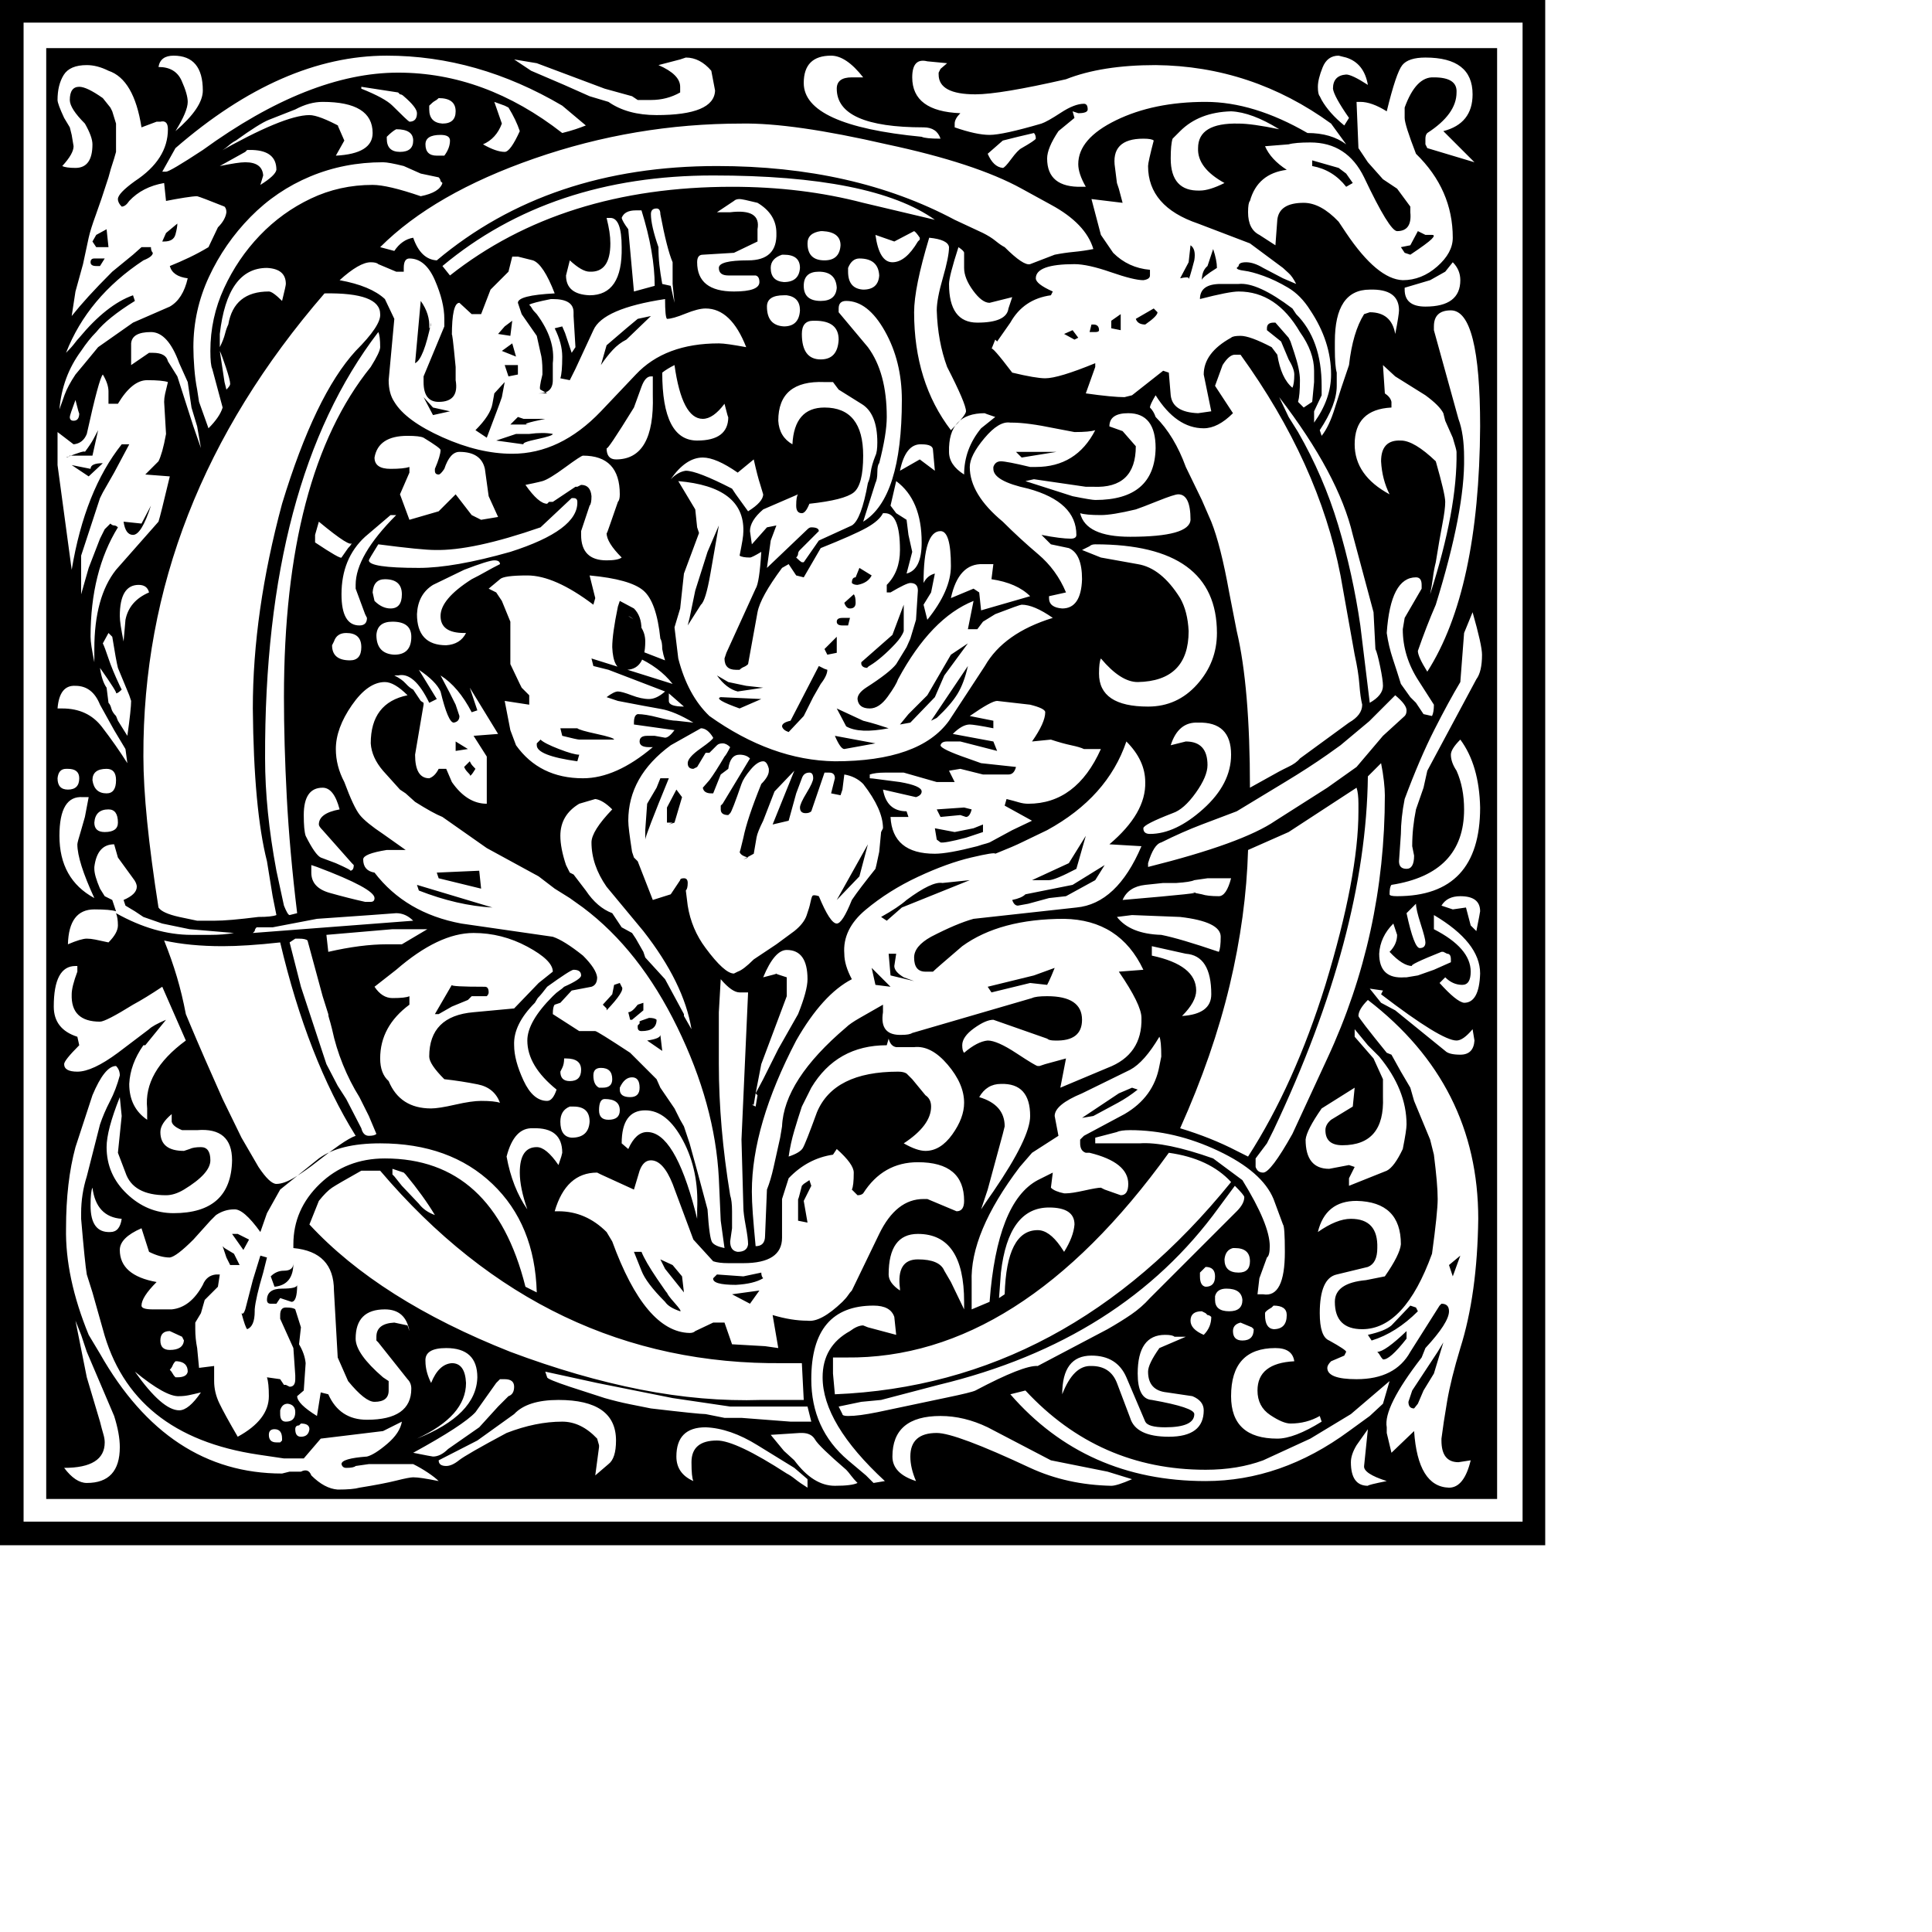 <!-- Generated by IcoMoon.io -->
<svg version="1.1" xmlns="http://www.w3.org/2000/svg" width="1024" height="1024" viewBox="0 0 1024 1024">
<title></title>
<g id="icomoon-ignore">
</g>
<path d="M0 819v-819h819v819h-819zM12.5 806.5h794.5v-794.5h-794.5v794.5zM24.5 794.5v-769h769v769h-769zM84 35.5q9 0 12.25 7.25t3.25 11.25q0 5-6.5 15.5 14.5-12.5 14.5-21.5 0-18.5-15.5-18.5-7 0-8 6zM93 78.5l-7 12.5h2q2 0 19.5-11.5 56.5-41 103.5-41 46 0 87 32 4-1 7-2t5.5-2l-12.5-10.5q-45-26.5-93-26.5-55.5 0-112 49zM698.5 46q0 4 1 5l1 2q4 7 12 13.5l2.5-4q-8-11.5-8.5-15.5 0-7 7-7.5 3 0 11.5 5.5-2-11.5-11.5-14.5l-4-1q-6 0-8.5 6.25t-2.5 10.25zM735 59q-8-5-14-5h-2l1 24.5 5 7.5 8 9 7.5 5 7 9.5v3q1 10-7 10-4 0-17.5-28.5-9-18.5-28.5-18.5-8 0-11.5 1l-12.5 1q3 7 11.5 12.5-15.5 2-19.5 16.5-1 1-1 6 0 9 6 12l8.5 5.5 1-13.5q1-9 14-9 9 0 18.5 10l4 6q16.5 24.5 30 25 10 0 18.25-7.25t8.25-15.25q0-25.5-19.5-44.5-6-15.5-6-19v-5.5q6-16.5 15.5-16 12.5 0 12 8 0 11.5-15.5 21.5-1 1-1 3v3l1 2 25 7.5-16.5-16.5q15.5-4 15.5-19.5 0-19.5-25-19.5-9 0-12.25 4t-8.25 24.5zM498.5 73.5q-2-6-9-6-46 0-46-20.5 0-6 8-6h6q-9-11.5-17-11.5-14.5 0-14.5 14.5 0 22.5 62.5 28.5 2 1 10 1zM349 34.5q11.5 5 11.5 11.5v3q-7 4-15.5 4h-7l-3-2-14.5-4-36-13.5-12-2 9 6 17.5 7.5 13.5 6 10 3q10 7 25.5 7 30.5 0 31-13l-2-10.5q-6-7-13.5-7l-3 1zM509 60q-3 3-3 5.5v2q11.5 4 18.5 4t27.5-6q3-1 10.25-5.75t12.25-4.75q2 0 2 3 0 2-5 2l-3-1 1 3.5-8.5 7q-6 9-6 14.5 0 15.5 18.5 15h2q-4-7-4-12 0-13.5 20-23.25t47.5-9.75q25.5 0 54 16.5 12.5 0 20.5 6l-8-11q-42-30.5-93-31-28.5 0-47.5 7.5-35 8-48 8-19.5 0-19.5-10.5v-1l1-2 3.5-3-10.5-1q-8-2-8 8.5 0 18 25.5 19zM30.5 53q0 2 3.5 9.5l3 5 1 4 1 6q0 4-6 10.5 2 1 7 1 9 0 9-12.5 0-4-4-11-8-8-8-12.5 0-7 5-7 4 0 12.5 6l4 5 1 2 2 6.5v15l-1 3.5q-2 6-3 10-4 12.5-6.75 20t-3.75 12l-3 14-4 14.5-2 13q4-5 9-10.5t12.5-13l11-9 4.5-4h5q0 2 1 3 0 2-5 4-29.5 19.5-41 49 3-3 4.5-5t2.5-3q14.5-17.5 28.5-22.5l1 3q-14.5 9-20.5 16.5-2 2-4 4.5t-4 5.5q-10 13.5-11.5 31 1-3 2.75-7.75t5.75-10.75l5-6 7-8.5 18.5-13 19.5-8.5q7-4 9.5-15-8-1-9.5-6.5 5-2 10.25-4.5t10.25-5.5l5-10.5q4-4 4.5-8 0-2-1-3-12.5-5-14.5-5.5-2 0-6.75 0.75t-9.75 1.75l-1-9.5q-11.5 2-18.5 9.5-2 3-4 3-2-2-2-4 0-3 9-9.5 17.5-11.5 17.5-27.5 0-5-4-4h-2l-8 3q-4-25.5-17.5-30-6-3-11.5-3-9 0-12.25 5.25t-3.25 13.25zM191.5 47q12.5 5 16.5 9 8 8 9 8.5 4 0 4-4.5 0-3-7-9-1-1-2-1l-1-1-19.5-3v1zM232.5 52q-1 1-2 1.5t-3 2.5v2q0 7 7 7.5 7 0 7-6.5 0-7-9-7zM114.5 81.5q36-20.5 49.5-20.5 5 0 17 6.5l-2-1 3.5 8-4.5 8q19.5-1 19.5-12 0-16.5-26.5-16.5-7 0-14.5 4l-14 5.5q-5 2-17.5 11-2 1-4.25 3t-6.25 4zM266 65.5q-3 8-10 11 7 4 11.5 4 3 0 8-11-2-6-6-12.5l-2-1-5.5-2zM625.5 69.5l-4 4q-1 3-1 10.5 0 17.5 15.5 17 5 0 13-4-14.5-8-14-18.5 0-13.5 21.5-13 7 0 21.5 3-14.5-9-25.5-9.5-17 0.5-27 10.5zM201.5 131l7.5 2q4-6 10-7 4 11.5 12.5 12 59.5-50 148.5-50 72.5 0 126 28.5l15 7q4 2 6.75 4.25t4.75 3.25q10 10 13.5 9l13-5q5-1 10.25-1.5t10.25-1.5q-4-13.5-22.5-23.5l-15.5-8.5q-24.5-13.5-71.5-23.5-50-11.5-77-11-56.5 0-109.75 18.5t-81.75 47zM210 68.5q-2 1-5 4v1q0 7 7 7t7-6-9-6zM523.5 81.5q3 7 8 7.5 1 0 4.5-4.75t5.5-5.75q7-4 7.5-5 0-2-1-3l-8.5 2-8 2zM235.5 82.5q3-4 3-8 0-3-5-3-8 0-8 5 0 6 6 6h4zM592 97l1 3 2 7.5-16.5-2 5 19 6.5 9.5q8 8 19.5 9v3q0 2-3.5 2.5-5 0-17.25-4.25t-19.25-4.25q-20.5 0-20.5 7.5 0 3 9 7l-1 2q-14.5 2-21.5 14.5l-7 10-1-1-2 5q0-2 11 12.5 12.5 3 17.5 3 7 0 26.5-8v2l-5 14q7 1 12.25 1.5t8.25 0.5l4-1 16.5-13 3 1 1 12q1 9 14.5 9.5l7-1-4-19.5q0-11.5 14.5-19.5 1-1 5-1 5 0 16.5 6l3 4q2 12.5 8 17.5 1-2 1-7 0-3-3-8l-4-9.5-7.5-6v-1q0-3 3.5-3h1l7 8 1 2 2 6q3 9 3 14.5 0 8-1 11.5l3 3 4.5-3 1-10.5v-6q0-10-7.5-20.5-12.5-21.5-32.5-21.5-5 0-20.5 4 0-8 11-8h9.5q10-1 28.5 13l2 3q13.5 13.5 13.5 38v5l-4 8.5v6q9-12.5 9-25.5 0-17.5-11-34-5-8-11.75-12t-13-6.25-10.25-2.75-4-1.5l1-1q0-2 4-2t9 3l10.5 5.5 7 3q-2-4-4-5.75t-3-2.75l-17.5-13-27.5-10.5q-26.5-9-26.5-30.5 0-2 3-13.5-1-1-5.5-1-17.5 0-15 15.5zM116.5 88q5-1 8.25-1.5t5.25-0.5q9 0 9.5 7l-1.5 5q8-5 8.5-8 0-10-12.5-10.5h-3l-1 1zM104.5 206.5l1 6.5 5 14q6-6 7.5-11l-5.5-20.5q-1-2-1-9.5 0-17.5 7.25-33.25t19-28 27-19.5 32.75-7.25q8 0 25.5 6 10-2 11.5-7l-1-1q0-1-1-2l-9.5-2-9-4q-8-2-11-2-20.5 0-38.5 7.5t-31.75 21.5-22 31.75-8.25 37.25q0 5 0.5 11.25t1.5 11.25zM234.5 141l4 5q59.5-47 149.5-47 37 0 69.5 8.5l38 9q-33-23.5-117.5-23.5-86 0-143.5 48zM380 112.5h7q16.5-2 14.5 9v6.5l-12.5 6-16.5 1q-3 0-3 4 0 15.5 19.5 15.5 13.5 0 13.5-5 0-3-2-3.5h-14.5q-5 0-5-4t15.5-4 15-14.5q0-10-10-16-8-2-9.5-2-2 0-3 1zM349 131q0 5 0.5 9.5t1.5 10l4.5 1 2 9-1-10v-11.5q-3-7-6.5-25.5 0-3-2-3-3 0-3 3 0 6 4 17.5zM333 121.5l3 33 11-3q0-17.5-7-40h-3q-6 0-7.5 4 0.5 2 3.5 6zM321.5 115.5q1 4 1.5 7.25t0.5 6.25q0 15.5-11 15-4 0-10.5-6l-2 8q0 10 12.5 10.5 17.5 0 17-25.5 0-15.5-6-15.5h-2zM464 124.5q2 14.5 9 14.5t13.5-11l1-1v-1q-2-3-3-3.5l-10.5 5.5zM435 122.5q-7 1-7 6.5 0 9 9 9 8 0 8.5-8 0-7-9.5-7.5h-1zM492.5 126q-8 26.5-8 39.5 0 37 19.5 62.5 8-8 8-10 0-4-10-23.5-5-13.5-5.5-30 0-6 3.25-17.25t3.25-16.25q-0.5-4-10.5-5zM508 131q-5 15.5-5 19.5 0 20.5 15 20.5 15.5 0 16.5-7.5l2-6-12 3q-4 0-8.75-6.5t-4.75-12v-8q0-1-3-3zM414.5 135q-6 2-6 7 0 7 7 7.5 8 0 8.5-7.5 0-7-8.5-7h-1zM271.5 136l-2 8-9.5 9.5-5 13h-5l-6.5-6q-4 0-4 17.5 0-2 0.5 2t1.5 14.5v7q2 11.5-9 11.5-8 0-8-10.5v-3l11-26.5v-4q0-9-5-20.5t-13.5-11.5q-3 0-3 5v2h-4l-9.5-4q-1-1-4-1-6 0-16.5 9.5 16.5 3 24 10l5 10.5-3 32.5q0 7 3 11.5 6 10 25.5 18.75t37 8.75q25.5 0 47-22.5l18.5-19.5q15.5-16.5 44-16.5 2 0 5.5 0.5t9 1.5q-8-20.5-21.5-20.5-4 0-10.75 2.75t-9.75 2.75q-1-1-1-10.5-33 5-38 16.5l-9.5 20.5-3 6-5-1q1-3 1-11.5 0-7-4-15l4-1 1.5 3.5t3.5 10.5l2-3-1-16.5v-2q0-7-11-7h-1q-10 2-11.5 3 1 1 1.5 2t2.5 3q10 13.5 8.5 26v9q0 7-7.5 7h4.5l-3.5-2q-1 0 1-8v-2q0-6-1-9.5l-2-9-8-11.5-2-6q0-4 19.5-5-6-15.5-11.5-17.5l-8-2h-3zM455.5 137q-4 0-6 5v2q0 9 8 9.5 8 0 8.5-7.5-0.5-9-10.5-9zM770 139l-4 5-8 4.5-13.5 4v1q0 9 11 9 18.5 0 18.5-14 0-5.5-4-9.5zM116.5 177v7q2-4 2.75-7t1.75-5q3-17.5 21.5-17.5 2 0 7 5 2-8 2-9 0-8-10-8.5-21 0-25 35zM434 144q-8 0-8 7.5 0 8 9 8 8 0 8.5-7-0.5-8.5-9.5-8.5zM707.5 185q0 9 1 12.5v7q0 10-9 23.5l1 3q4-5 7-14.75t7.5-22.75q2-17.5 8-27l3-1q11.5 0 13.5 11.5 1-5 1.5-8.25t0.5-4.25q0-11.5-15.5-11-18.5 0-18.5 27.5v4zM84 481q2 3 11 5l9.5 2h9q4 0 9.75-0.5t13.75-1.5q7 0 9.5-1l-2-10-3-18.5q-7-27.5-7.5-81 0-51 15.5-108.5 17.5-57.5 39-81 13.5-13.5 13-19.5 0-11.5-29.5-11-96.5 111.5-96 245.5 0 14.5 2 34.5t6 45.5zM417 156.5h-1.5q-9 0-9 6 0 10 9 10.5 8 0 8.5-8.5 0-7-7-8zM464 256l-6.5 20.5q20.5-12.5 20.5-64.5 0-20.5-9-36.5t-20.5-16q-4 0-4 4v2l15.5 18.5q10 13.5 10 37 0 9-4 24.5-1 1-1 5 0 3.5-1 5.5zM761 320.5q-5 11.5-9.5 24.5 0 3 5 11 27.5-43 28-130 0-61.5-15.5-61.5-9 0-9 8.5v2l13 47q3 8 3 20.5 0.5 28-15 78zM432 170h-1q-6 0-6 7 0 13.5 10 13.5 9 0 9.5-10.5 0-10-12.5-10zM200.5 176q-60.5 79-60 226 0 27.5 6 59.5l4 18.5q2 5 3 5l4-1q-4-33-5.5-61.5t-1.5-53q0-118 46-175 5-8 5-10.5 0-6-1-8zM106.5 237.5l-2-11.5-3-10-2-13.5-4.5-10q-6-16.5-15-16.5-10 0-10.5 6v11.5l9.5-6.5h2q7 0 8 4.5l5 8 8.5 26.5zM116.5 186l2.5 16.5 1 4q2-2 2-3 0-2-2.25-8.75t-3.25-8.75zM653.5 219q-8 8-15.5 8-14.5 0-25.5-17.5-3 5-3 6.5 2 2 3 5 10 10 16 26.5l8.5 17.5 5 11.5q5 12.5 9.5 37.5l4 20.5q7 29.5 7 83l9-5q7-4 11.25-6t6.25-4.5l26-19q7-4 7-9.5-1-4-1.5-10.75t-2.5-15.75l-7.5-42q-11.5-59.5-53-117h-3q-3 0-6.5 5.5l-4 11zM357.5 193.5q-4 2-6.5 4 0 36 18.5 36 16.5 0 16.5-12.5 0 1-2-7-6 8-11.5 8-11 0-15-28.5zM733 193.5l1 15q3 2 3.5 4.5v3q-19.5 1-19.5 19.5 0 16.5 18.5 26.5-4-8-4.5-17.5 0-11.5 10.5-11 7 0 18.5 11 5 17.5 5 21.5t-1.5 11.75-3.5 20.25q-1 4-1.5 8t-1.5 9q14.5-45 14-75.5 0-1-2-7.5l-4-9-1-4q-2-4-9.5-9.5l-16-10zM54.5 198.5q-2 2-8.5 31.5-2 5-7 5.5l-8.5-6.5v17.5l7.5 55.5q7-42 26.5-66.5h4l-8 15-6 10.5-1.5 3-10 30.5v20.5l4-14 6-15.5 2.5-5 3-3q1 1 2 1t2 1q-14.5 23.5-14.5 58 0 2 0.5 5.25t1.5 8.25v-7q0-27.5 11.5-42l22.5-25.5q1-3 6-24l-13-1 7-7q1-2 2-5.5t2-9l-1-17q0-2 0.5-4.25t1.5-6.25q-3-1-11-1t-15.5 12.5h-5v-6.5q0-4-3-9zM346 199.5h-1q-3 0-5 5.5l-4 11q-14.5 23.5-14.5 21.5 0 6 5 6 20.5 0 19.5-34v-10zM420 235.5q1-19.5 17-19.5 20.5 0 20.5 25.5 0 15.5-5 19.5t-23.5 6q-2 5-4 5-3 0-3-4 0-5 1-6l-18.5 8q-7 6-7 11.5l1 7 8-9 5-1-3 8-2 14.5 21.5-20.5q1-1 2-1 4 0 4 2l-10 10q-1 1-1 2t-1 2q2 2 3 2.5h1l8-11.5 17.5-8q5-3 8.5-22.5 1-2 1.5-5.75t2.5-8.75q1-2 1-7 0-15.5-8.5-20.5l-12-7.5-3-4h-4.5q-24.5-1-24.5 20.5 0.5 8.5 7.5 12.5zM678 210.5l5 10.5 5 8q13.5 23.5 21.25 49.25t11.75 53.25l5 41q7-4 7-9 0-3-1.5-10.25t-2.5-9.25l-1-19.5-11-41q-7.5-32-39-73zM40 212q-3 8-3 9 0 2 2 2 3 0 3-4 0 1-2-7zM511 251.5q0-13.5 9-24.5l7.5-6q-6-2-5.5-2-19.5 0-19 20.5 0 7 8 12zM548 254l-4.5 1 25 8q10 2 12 2 31.5 0 32-27.5 0-18.5-14.5-18.5-10 0-10 7l7 2.5t7 8q0 22.5-22.5 21.5h-4zM514 247.5q0 14.5 17.5 29 9 9 18.75 17.25t14.75 20.25l-9 2v1q0 5 7 5.5 10 0 10.5-15.5 0-13.5-7-16.5l-9.5-2-5-5q5 1 9 1.5t6.5 0.5q3 0 3-2 0-17.5-25.5-24.5-18.5-4-18.5-10.5v-1q1-3 4-3t15.5 3h3q21.5 0 31.5-19.5-3 1-11 1l-10.5-2q-14.5-3-22.5-3h-1q-6-1-13.75 8.25t-7.75 15.25zM217 247.5v3l-5 11.5 5 13.5 15.5-4.5 9-9 8.5 11 5 2.5 9-1.5-5-11-2-14.5q-2-9-13.5-9-5 0-8 9-2 3-3 3-2 0-2-2v-1q3-7 3-10 0-1-9-6.5-2-1-8.5-1-15.5 0-17.5 11.5 0 6 8.5 6 7 0 10-1zM477 249.5l10.5-6 8 6-1-11q0-3-6-3-8.5-0.5-11.5 14zM355.5 254q4-4 8-4.5 6 0 24.5 9.5l2 3 6.5 9q8-5 8-9l-1.5-5q-1.5-4.5-3.5-13.5l-8.5 7q-11.5-8-18.5-8-9 0-17 11.5zM278.5 257q7 10 11.5 10l1-1h2l12-8h1l2-1q5 0 5.5 6 0 4-1 5l-4.5 13.5v2q0 13.5 13.5 13.5 6 0 8-1.5-8-8-8-13 0 1 2-5l4-11.5q1-1 1-4 0-20.5-19.5-20.5-1 0-9.5 6.25t-12 7.25l-2 0.5q-2 0.5-7 1.5zM359.5 255l9 15 1 9.5 1 3-8 21.5-2 18.5-3 10 2 16.5q5 19.5 16.5 30.5 33 23.5 66.5 24 45 0 60.5-21.5l19-29q10-17.5 36-25.5-10-7-16.5-7-1 0-14 5l-6.5 4-3 4h-5l3-15q-22.5 9-40 41.5-1 3-5.5 9.25t-9.5 6.25q-6 0-6.5-5 0-3 4.5-6 12.5-8 16-12.5l5.5-9 2-4.5 3-10 1-15.5q0-4-4-4-2 0-10.5 5h-2v-4q7-7 7-18.5 0-19.5-8-19.5h-1q-2 4-8.75 7.75t-24.25 10.75l-9 15.5-4-1-4-6-3.5 2q-11.5 15.5-13 23.5l-5 27.5q-1 1-2.25 1.5t-2.25 1.5h-2q-6 0-6-6l1-3 15.5-34q2-3 3-19.5-5 3-6 3-4 0-5.5-1 1-5 1.5-8t0.5-5q0.5-23.5-34.5-26.5zM475 255l-3 13 3 4 5.5 3.5 1 8 2 9-3 11.5q8-2 8-16.5 0-22.5-13.5-32.5zM572.5 272q3 12.5 26.5 12.5 31.5 0 32-9 0-13.5-6.5-13.5-2 0-10.75 3.5t-11.75 4.5q-12.5 3-18.5 3-8 0-11-1zM286.5 279.5q-36 12.5-56 12-7 0-30-3-5 8-5 8.5 0 4 26.5 4 18.5 0 48.5-8.5 36-11.5 35.5-26.5 0-2-2-2h-1zM210 273h-3l-13.5 11.5q-12.5 11.5-12.5 30.5 0 16.5 9.5 16.5 4 0 4-4l-1-2-5-13.5v-2q0-15.5 21.5-37zM169 276.5l-2 7v4q13.5 9 14 8l3.5-5q2-2 2-3 0 3.5-17.5-11zM489.5 309q2-4 6-5l-2 10-4 6.5 2 8q12.5-15.5 12.5-28.5 0-18.5-5.5-18.5-9 0-9 27.5zM573.5 291.5l10 4 19.5 3.5q12.5 2 22.5 18 4 7 4.5 17.5 0 26.5-27 27-9 0-19.5-12.5-1 2-1 8 0 17.5 26 17.5 15.5 0 26-11.75t10.5-27.25q0-47-64.5-47-2 0-3 1zM247 335.5h-1q-12.5 0-12.5-9t16.5-19.5q4-2 7.5-4t7.5-4q0-2-3-2t-16 5l-16.5 8q-8 5-8.5 15.5 0 16.5 15.5 16.5 7.5-0.5 10.5-6.5zM504 317l12-5 3 2 1 9.5 26-7.5q-7-7-20.5-9l1-8h-5.5q-13-0.5-17 18zM266 318.5l4.5 11v22.5l5 10.5 1 2 4 4v5l-13-2 3 15.5 3 8q12.5 17.5 35.5 17.5 17.5 0 37-16.5h-2q-5 0-5-3t4-3h4l5.5 1q2 0 5-4l-21.5-3v-1q0-4 2-4.5 4 0 10.75 1.75t9.75 1.75l9 1q-10-6-17.25-7.25t-22.75-4.25l-6-2q4-3 6-3t7.25 2 9.25 2 8.5-4l-30-11.5-8-2-1-4 43 13.5q-7-9-19.5-14.5v-4l15.5 6q-1-3-1.5-6 0-4-1-5.5-2-19.5-9-25.5t-28.5-8l3 12-1 3.5q-20.5-15.5-35-15.5-12.5 0-14.5 2l-6 5 4 2zM735 335.5q1 7 3.25 13.75t4.25 13.25l5 7 3 3 4 6 4.5 1q1-2 1-6l-8-12.5q-8.5-13-8.5-27.5l1-6 9-15.5v-2q0-4-3-4-13.5 0-15.5 29.5zM198.5 318.5q4 4 8.5 4 6 0 6-7.5 0-8-9-8-6 0-6.5 7zM65.5 340l1-11.5q2-10 12.5-14.5-1-4-5.5-4-10 0-10 16.5 0 2 0.5 5.25t1.5 8.25zM780.5 324.5l-4.5 11-2 26q-6 10-13.75 25.25t-15.75 36.75q-1 5-1.5 9.75t-0.5 8.75l-1 14.5q0 4 4 4t4-7l-1-5q0-5 0.5-9.75t1.5-9.75l4-11.5 2-9 26-48.5q3-4 3-13 0-5-5-22.5zM208 329.5q-8 0-8.5 7 0 10 9.5 10.5 9 0 9-9.5 0-8-10-8zM183.5 335.5q-5 0-6.5 4.5l-1 2q0 8 9.5 8 6 0 6-7 0-7.5-8-7.5zM57.5 335.5l-3 5.5q1 2 3 8t6 14.5l1 2q-2 2-3 2 1 0-8.5-13.5 1 7 3.5 10.5l1 8q1 1 1.5 3t2.5 4l1 2.5 5 8q1-7 1.5-11.75t0.5-6.75l-1-3-6-14.5q-1-4-3-16.5zM222 355l9.5 15.5-4 2q-8-16.5-16.5-14.5h-2q4 2 6 4.25t4 3.25l4 6 1.5 1v1l-4.5 26.5q0 12.5 7.5 12.5 3-1 5-5h4l3 7q8 11.5 18.5 11.5v-25l-7-11 13-1-15-24.5 4 12-3 1q-7-13.5-16.5-19.5l5 9.5 3 6 2 6q0 3-3 3.5-3 0-7-16.5-2.5-5.5-11.5-11.5zM203 442l12 8.5h-10q-12.5 2-12.5 5 0 6 6 7 16.5 21.5 46 27l48.5 7q3 1 7 3.5t9 6.5q7 7 7.5 11.5 0 4-3 5l-10.5 2-6 6.5-3 1q-1 1-1 5l14 9h8.5q1 0 18.5 11.5l14 14 2 4.5 7.5 11 3 6 2 3.5 3 9 4 14.5q5 18.5 5.5 20.5 1 15.5 2.5 17.5t6.5 3l-2-14.5-1-22.5q-2-39-22-80t-50-63.5l-7-5-8-5-8.5-6.5-27.5-15-23.5-16.5q-5-2-14.5-8l-5-4.5-3-2-9-10q-6-7-6.5-14.5 0-21.5 19.5-25.5-7-7-12-7-9 0-17.5 12.25t-8.5 23.25q0 9 4.5 17.5 5 13.5 8.25 17.5t12.25 10zM30.5 375.5h2.5q13.5 0 21 9.75t13.5 19.25l-1-7.5-6-10-7.5-13.5q-4-10-13-10-8.5-0.5-9.5 12zM354.5 367.5v4q0 3 8 3zM739.5 368.5l-13.75 13.75t-15.25 12.75l-7 5q-10 7-22 14.25t-26 15.75q-8 3-18.5 7t-21.5 9.5q-4 1-7 11v2q50-12.5 67.5-24.5l27.5-17.5 15.5-11 14-16.5 11.5-10.5q1-1 1-3 0-3-6-8zM514 379.5l12.5 2.5v4q-5-1-8.25-1.5t-4.25-0.5q-4 0-9 5l21.5 4 2 5-19.5-5h-7q-3 0-3.5 2 0 2 14.5 7l7 2.5 18.5 2q-1 4-4 4h-13.5l-12-3-6 1 3 6h-9.5l-17.5-5h-10q-5 0-8 1v2q1 0 4.5 0.5t11.5 1.5q11.5 2 11.5 5 0 2-3 3l-17.5-4q2 11.5 12.5 11.5l1 3h-9.5q1 19.5 23.5 19.5 7 0 22.5-4 3-1 5-1.5l1.5-0.5 12-6.5 10.5-5-14.5-8 1-3.5q4 1 6.5 1.75t5 0.75q25.5 0 38.5-29h-9q-2-1-6.75-2t-10.75-3l-10 1q7-10 7-15.5 0-2-8-4l-17.5-2q-3 0-14.5 8zM620.5 395l8-2q11.5 0 11.5 12.5 0 6-6.25 14.75t-12.25 10.75q-15.5 6-15.5 8 0 3 3.5 3 13.5 0 28.25-13.25t14.75-28.75q0-17.5-17.5-17-10.5-0.5-14.5 12zM355.5 395q-22.5 16.5-22.5 40 0 2 0.5 6t1.5 10.5l1 3 2 2 8 20.5 9.5-3 5-7.5q0-1 2-1t2 2.5q0 3-1 4l1 8q2 12.5 9.5 22.5 10 13.5 15 13.5l2-1q3-1 8.5-6.5l12-8 9.5-7q5-4 6.5-8.25t2-6.75 1-3.5 3.5 0q6 14.5 9.5 14.5 3 0 8-12.5 2-3 5.25-7.25t7.25-9.25l0.5-2t1.5-7l1-10.5 1-2q0-10-10.5-23.5-4-4-10-5l-1 8-1 3-5-1 2-8q0-3-3-3h-2.5l-7 20.5q-1 1-3 1-3 0-3-3 0-2 3.5-7.75t3.5-7.75q0-3-2-3-3 0-4 3l-3 8-4 14.5-8.5 2 11.5-28.5-10.5 11-6 15.5q-3 6-3.5 8.75t-1.5 8.75l-5.5 3 2.5-1q-4-1-4.5-3 0 1 2-7.5 2-10 9.5-28.5 4-4 4-7v-1q-1-4-3-4-3 0-6.75 4.5t-4.75 7.5q-5 14.5-6 15.5l-1 1q-4 0-4-3v-2l1-1 14.5-24q-2-2-5.5-2-5 0-6 7.5l-4 3-4 10h-1q-4 0-4.5-3l3.5-4q3-4 8-12.5 1-1 3-5-2-2-4-2t-3 1l-4 4h-2l-4.5 7.5-2 1q-3 0-3-3t6.75-7.75 6.75-5.75q-3-5-6.5-5zM774 392q-5 5-5 8 0 4 3 8.5 4 9 4 20.5 0 34-38.5 40-1 1-1 5 0 1 4 1 44 0 44-47-0.5-22.5-10.5-36zM597 393q-10 29.5-42 47l-13.5 6.5q-2 1-5.5 2.5t-8.5 3.5q0-1-12.75 2t-28.25 10.25-27.75 17.5-11.25 23.25q0 6 4 13.5-15.5 8-29.5 32.5-23.5 45-23.5 80 0 5 0.5 11.75t1.5 17.25q5 0 5-5.5l1-24.5q2-5 3.5-11.75l3.5-15.75 1-6q1-24.5 34-52.5 2-2 7.25-5l12.25-7v4q-2 12.5 10 12 4 0 5.5-1l63.5-18.5q2-1 8-1 18.5 0 18.5 12.5 0 11.5-14.5 11-3 0-4-1l-28.5-10q-4 0-10.25 4.5t-6.25 9q0 3 1 4 7-6 12.5-6.5 5 0 15.25 6.75t11.25 6.75h1l3-1 11-3-3 15.5 25-10.5q18.5-7 18-26.5 0-7-12-24.5l13-1q-12.5-26.5-42-27-34 0-54 14.5-7 6-10.75 9.25t-4.75 4.25h-4q-6 0-6-7.5 0-6 9-11 13.5-7 22.5-9.5l54.5-6q21.5-2 34.5-32.5l-17-1q19.5-16.5 19-33 0-11.5-10-21.5zM732 404.5l-7 7q-1 84-50 187.5l-3.5 7-6 8v4.5q1 3 4 3 4 0 15.5-20.5l18.5-40q30.5-65.5 30.5-139.5 0-3-0.5-7.5t-1.5-9.5zM35 407.5q-4 0-4.5 5 0 6 5.5 6 6 0 6-6 0-5-6-5h-1zM49 413.5q1 7 7.5 7 5 0 5-7 0-6-5-6-7.5 0-7.5 6zM162 443q5 10 8 11.5l8 3q9 4 7.5 4 2 0 2-3l-1-1-15.5-17.5q-2-2-2-3 0-6 11-8-3-11.5-9-11.5-10 0-10 14.5 0 8 1 11zM719 417.5l-36 23.5-21.5 9.5q-1 35-9.75 71.75t-26.25 75.75q16.5 5 30 12l6 3q24.5-38 41-91 17.5-57.5 17.5-92v-4q0-5.5-1-8.5zM50 476q-9-19.5-9-28.5 0-1 2-7.5l2-7 2-10.5h-3q-12.5-1-12.5 20.5 0 23 18.5 33zM300 458.5l2 4 2 1 6.5 8.5q6 9 14 12l5 7.5 5.5 3 2 3 4 7 1 3 10.5 11.5 10 18.5v1l4 7q-4-24.5-25.5-52l-19.5-23.5q-8-11.5-8-23.5 0-6 11-17.5-5-5-9-5.5l-8.5 2.5q-10 6-10 17 0 6.5 3 15.5zM57.5 429q-7 0-7.5 7 0 5 5.5 5 7 0 7-5 0-7-5-7zM53 471l2.5 4 4 2 2 6q-3-1-11.5-1-13.5 0-14 18.5 7-3 10-3 2 0 4.5 0.5t7 1.5q5-5 5-9t-1-6.5q20.5 11.5 40 11.5h10q7 0 12.5-1l-23.5-2-14.5-3-10-3.5-4.5-3-5-3-1-3q7-3 7-7 0-2-2-4.5l-8-11-2-7q-9 0-10.5 12v1q0 3.5 3 10.5zM165 458.5v4q0 8 9.75 10.75t18.75 4.75h3q2 0 2-2 0-5-30.5-16.5zM595 477q23.5-2 32.75-3t4.25-1l5 1q3 1 9 1 4 0 6.5-9.5h-12.5l-7 1q-2 1-9.5 1.5h-7t-9.5 1q-9 1-12 8zM764 480l6 2 7-1 2.5 9.5 3 3q2-10 2-10.5 0-8-10.5-8-7 0-10 5zM750.5 479l-5 5q4 18.5 7 18.5t3-3q0-2-2.5-9.75t-2.5-10.75zM134 494.5l85-6.5q-4-4-9-4l-13.5 1-28.5 2-23.5 4.5h-8.5q-1 1-1 2zM592 486q7 9 23.5 9.5 10 2 30.5 9 1-2 1-8 0-8-21.5-10.5l-25.5-1zM760 485v7.5q19.5 10 19.5 22.5 0 7-4.5 7-5 0-9-4l-3 3q9 10 13 10.5 8 0 8.5-15.5 0-16.5-24.5-31zM738.5 489.5q-7 7-7.5 16 0 13.5 13.5 12.5h1l6-1 8.5-3 9-4v-1.5q0-3-2-3l-2-1h-1q-17.5 7-15.5 7.5-5 0-12-7.5 4-4 4-9l-0.5-1.5zM208 492.5l-35 3 1 9q17.5-4 31-4h8l13.5-8h-18.5zM198.5 523q4 6 9.5 6 7 0 9-1v4.5q-15.5 11.5-15.5 28.5 0 8 4.5 12 6 14.5 22.5 14.5 4 0 12.75-2t13.75-2q7 0 10 1-3-8-11.75-9.75t-17.75-2.75q-8-8-8-12 0-21.5 23.5-23.5l21.5-2 13-13.5 7.5-6q0-6-13.5-13.25t-28.5-7.25q-18.5 0-41 19.5zM153.5 499.5l6 23.5 13.5 41 6 11.5 4.5 7 8 15.5q1 4 4 4t4-1l-4-9.5-5-10q-5-8-8.75-17.25t-5.75-18.75q-1-4-1.5-5.5t-0.5-2.5l-3-9.5-8-29.5q-1-1-4.5-1h-2zM87 498.5q4 10 6.75 19.25t4.75 19.75l2.5 6q2.5 6 7.5 17.5l9.5 21.5 10 20.5 9 15.5q6 9 9.5 9 4 0 9.75-3.5t11.75-8.25 11.75-8.75 8.75-5q-25.5-41-40-102.5-9 1-16.75 1.5t-13.75 0.5q-17.5 0-31-3zM610.5 506.5q23.5 5 23.5 18.5 0 6-7.5 13.5 15.5-1 15.5-11.5 0-20.5-13.5-21.5l-18-4v5zM404.5 518q8-2 7-2t5.5 2v10l-13.5 36-3 15.5 4-7.5 8-16 10.5-18.5q5-12.5 5-18.5 0-15.5-11-15.5-6.5 0-12.5 14.5zM41 549.5l1 4.5q-8 8-8 10 0 4 7 4 8 0 21.5-10l16.5-12.5q2-2 9-5l-11 13.5h-1q-7 10-7.5 20.5 0 12.5 9.5 19v-6q-2-19.5 20.5-36l-12.5-28.5q-9 6-15.5 9.5-14.5 9-17.5 9-15.5 0-15-14.5 0-4 3-12v-3h-1q-11.5 0-11.5 21.5 0 12 12.5 16zM290 523q-3 4-5 6l-1.5 2.5q-11.5 11.5-11 22.5 0 8 5 18.75t12.5 10.75q3 0 5-6-15.5-12.5-15.5-26 0-10 13.5-23.5 2-2 3.5-3t2.5-2q9-4 9-6 0-3-4-3-1.5 0-14 9zM382 519l-1 17.5v27.5q0 33 6 69.5 1 3 1 8.5v9l-1 7q0 5 4 5.5 5 0 5.5-4 0-3-1.25-9.75t-1.25-9.75l-1-36 3.5-78h-4.5q-4 0-10-7zM726 524l6 7.5 7.5 4 26.5 21.5q2 2 8 2 7 0 7.5-7.5l-1-6q-5 6-8.5 6-8 0-40-24.5l1-2zM725 530q-5 5-5 8.5 0 1 15 19.5l2.5 1 5 9 5 8.5 2 7 8.5 20.5 2 8q1 8 1.5 13.75t0.5 9.75q0 7-3 29-14.5 40-37 40-14.5 0-14.5-14.5 0-10 16.5-11.5l10-2q8-11.5 8.5-17 0-22.5-23.5-23-16.5 0-20.5 16.5 10-7 17.5-7 14.5 0 14 15.5 0 8-5 10l-16.5 4q-9 2-9 20.5 0 12.5 5 14.5 9 5 9 6l-1 2-7 3q-2 2-2 3.5 0 6 15.5 6 20.5 0 28.5-14.5l15.5-24.5 1-1q4 0 4 4 0 6-12.5 19.5l-2 5q-20.5 26.5-18.5 37v3l2.5 10.5 12-11.5q2 29.5 18.5 30 8 0 11.5-14.5l-6.5 1q-9 0-9-11.5v-1q1-8 3-19.75t7-28.25q9-28.5 9.5-68.5 0-71-58.5-116zM718 545.5v4l10 11.5 5 11v9.5q1 25.5-21.5 25.5-9 0-9-8 0-3 3-5.5l11.5-7 1-10-17.5 11q-8 11.5-8.5 16.5 0 15.5 12.5 15.5l10.5-2 3 1-3 6v4l20-8q4-2 8.5-11.5 2-10 2-13 0-18.5-14.5-36l-6-6zM614.5 549.5q-8 13.5-15.5 17.5l-25.5 12.5q-14.5 6-14.5 12l2 10.5-14 9-6.5 7.5q-26.5 35-25.5 61v14.5l9.5-4q4-53 25.5-64.5l8-4-1 8q2 2 7 3h1q3 0 9.75-1.5t8.75-1.5l2 1 8.5 3q4 0 4-6 0-11.5-20.5-16.5h-2q-3-1-3-5v-2l2-2 21.5-11.5q15.5-9 18.5-25.5l1-5q0-8.5-1-10.5zM471 550.5l-1 3.5q-26.5 0-40 22.5l-5 10q-2 6-4 12.75t-3 13.75q6-2 7.5-4.5t7.5-19q9-21.5 43-21.5 3 0 4.5 1l3 3 7 8.5q3 2 3 6 0 10-14.5 19.5 7 4 11.5 4 8 0 14.25-8.75t6.25-16.75q0-10-8.75-20.25t-17.75-9.25h-9.5q-3-0.5-4-4.5zM299 561q0 3-1 5l-1 2q0 5 5 5 6 0 6-6t-8-6h-1zM47 707.5l6 10q36 63.5 96.5 63.5l4-1h6q4-2 5.5 2 7 7 14 7.5 8 0 11.5-1 12.5-2 19.5-3.75t9-1.75 5.25 0.5 8.25 1.5q-2-2-5.75-4.5t-7.75-4.5h-23.5l-7 1q-1 1-5 1-2 0-2.5-2 0-3 13.5-4 4-1 10.75-6.75t7.75-11.75l-10 5-33 4-9 10.5h-10.5l-13.5-2q-67.5-10-82.5-66.5l-5.5-19.5-3-9.5q-1-6-3-29.5v-3q0-10 3-19.5l7-27.5q2-6 5.25-12.25t5.25-13.75q0-3-2-5-6 0-12.5 15.5l-9 27.5q-5 18.5-5 43-0.5 26 12 56.5zM318.5 566q-4 0-4 4 0 5 3 6.5h2q5 0 5-4.5 0-6-6-6zM335 571q-4 0-6.5 5.5v1q0 4 5.5 4 5 0 5-5 0-5.5-4-5.5zM519 581.5q13.5 4 13.5 15.5l-1 4-8 29.5-3.5 10.5q4-6 6.5-9.5 19.5-28.5 19.5-40 0-17.5-15.5-17-7.5 0-11.5 7zM399.5 585.5h-1l2 1 1-6-1-1zM63.5 581.5q-7 17.5-7 26.5 0 14.5 10.75 24.75t24.75 10.25q30.5 0 31-28 0-17.5-18.5-16h-8q-5-2-5.5-4.5v-4q-6 5-6 9.5 0 10 12.5 10l3-1q2-1 6-1 5 0 5 7t-14 15.5q-5 3-9.5 3-17.5 0-21.5-12l-4-10.5 2-19.5zM320.5 582.5q-3 0-3 6 0 5 5 5 6 0 6-5 0-6-8-6zM302 586.5q-5 2-5 8 0 8 6 8.5 9 0 9.5-8.5 0-8-8.5-8h-2zM329.5 606l3.5 3q4-9 10-9 14.5 0 25.5 42l1 4v-5q1-20.5-7.5-36.5t-20-16q-12.5 0-12.5 17.5zM268.5 613q3 16.5 11 28-4-11.5-4-19.5 0-13.5 9-13.5 5 0 11.5 9.5l1.5-4.5 0.5-2q0-13.5-15.5-13-10-0.5-14 15zM580.5 603v3h23.5q13.5-1 39 8l15.5 11.5q14.5 23.5 14.5 35 0 5-1.5 6l-4 11-1 8.5h3q11.5 2 11.5-22.5 0-13.5-1-14.5l-5-13.5q-6-14.5-29.25-25.5t-46.75-11q-5 0-7 1zM141.5 643l-3.5 10q-9-12.5-14-12-5 0-9.5 3l-3 3t-9 10q-9 9-12.5 9.5-5 0-11-3l-4-12.5q-11.5 5-11.5 11.5 0 13.5 19.5 17-8 8-8 12.5 0 2 6 2h10q10-1 16.5-13 2-5 7-5.5h2l-1 6.5-7 7-2 7-3 5v3.5q0 5 1 10l1 10.5 8-1v8q0 6 2.75 11.75t9.75 17.75q16.5-9 16.5-21.5 0-7-1-10l7 1 2 3h1l2 1q3 0 3-4v-2l-1-14.5-7-15.5v-2q0-4 3-4 4 0 5 1l3 9.5-1 9q3 5 3.5 10l-1 14.5-3.5 3q0 4 10.5 10.5l2-12.5 4 1q6 13.5 20.5 13.5 23.5 0 23.5-16.5 0-3-2-5l-15.5-19.5-1-1v-2q0-7 9.5-7.5l7 1.5 1 3q-2-11.5-13-11.5-15.5 0-15.5 15.5 0 8 14.5 20.5l3 2v5q0 6-7.5 6-5 0-14-11l-5.5-12.5-2-35.5q0-20.5-21.5-22.5v-2q0-18.5 14-32t34.5-13.5q57.5 0 74.5 68l6 3q-1-36-23.5-57.5t-59.5-21.5q-21.5 0-32.5 8l-20.5 16.5zM443.5 609l-2 3q-13.5 2-23.5 12.5l-3.5 11v20.5q0 13.5-20.5 13.5h-8q-5 0-8-1l-10.5-11.5-11-29.5q-5-12.5-11.5-12.5-4 0-6 5.5l-3 10-17.5-8-2-1q-16.5 0-22.5 20.5h2q14.5 0 25.5 11l3 5q17.5 48 41 48.5 2 0 3-1l9.5-4.5h6l4 11.5 17.5 1 7 1-3-17.5q10 3 18.5 3 7 1 18.5-10 2-2 3-3.5t2-2.5l14.5-30q9-18.5 23.5-18.5h2l15.5 6.5q4 0 4-5.5 0-20.5-24.5-20.5-18.5 0-29 16.5-1 1-3 1l-3-3q1-2 1-9 0-4.5-9-12.5zM441.5 719.5v8.5l1 11q123-5 210-112.5-11.5-12.5-33-15.5-79 109.5-171 108.5h-7zM208 622.5l1 1 4 5 9 9.5q3 4 8.5 6-6-10-15.5-21.5l-1-1-6-2v3zM201.5 620.5h-10q-12.5 7-15.5 9t-7 7l-5 12.5q37 40 106.5 67.5 36 13.5 69 20t64 5.5h22.5l-1-19.5h-9.5q-126 1.5-214-102zM49 629.5q-1 2-1 9.5 0 14.5 10.5 14 5 0 6-7-13.5-1-15.5-16.5zM654.5 628.5l-8.5 11.5q-51 70.5-148.5 94l-30.5 8-10.5 1-12 2.5 2 4q0 1 3 1t6.75-0.5 8.75-1.5q23.5-5 36.75-7.75t15.25-3.75q25.5-13.5 33-13l37-19.5q7-4 12.5-7.75t10-8.75l46-46q4-4 4-7.5 0-1-5-6zM529.5 688l3-2q1-34 17.5-34 6 0 12 8.5l2 3q5-8 5.5-14.5 0-9-13.5-9-21.5 0-25.5 34.5zM477 684v-1q-2-15.5 9.5-15.5t14 6l3.5 6 7 14.5v-4q0-36-24.5-36-15.5 0-15.5 21.5 0 4.5 6 8.5zM653.5 661.5q-4 1-4.5 6 0 7 7.5 7 6 0 6-6 0-7-8-7h-1zM639 671.5l-3 3v2q0 5 3 5.5 5 0 5-5.5 0-5-5-5zM650 683q-5 0-6 4v2q0 6 7.5 6 7 0 7-6-0.5-6-8.5-6zM469 785q-33-30.5-33-55 0-16.5 14.5-24.5 4-3 7-3l2.5 1 15 4-1-9.5q-2-6-11-6-33 0-33 39 0 26.5 19.5 43l9.5 8 4 4zM670.5 696v1q0 7 4.5 7.5 7 0 7-7.5 0-5-7-5l-1 1q-3.5 2-3.5 3zM638 707.5q4-4 4-9.5-1-1-2-1l-1-1-2-1q-6 0-6 5 0 4.5 7 7.5zM40 700l6 30 7 23.5q1 4 1.75 6.5t0.75 4.5q0 13.5-21.5 13.5 6 8 12 8 17.5 0 17.5-19 0-7-3-16.5l-14.5-34-3-9zM657.5 701q-4 1-4 4.5 0 5 5 5 6 0 6-6l-1-1zM96.5 708.5l-6.5-3q-5 0-5 5t5 5q7 0 7.5-5zM563 739q6-15.5 15.5-15 10 0 13.5 9l7 18.5q3 10 20.5 10 18.5 0 18.5-14 0-5-6-7.5l-13.5-2q-10-1-10-11 0-4 6-12.5l14-6h-6q-1-1-5-1-14.5 0-14.5 20.5 0 13.5 7.5 14 22.5 4 22.5 7.5 0 7-15.5 7-9 0-10.5-3l-10-23.5q-5-11.5-18.5-11.5-15.5 0-15.5 20.5zM228.5 733q4-10 11-10.5 7 0 7.5 10.5 0 17.5-26 29.5 31.5-12.5 32-32.5 0-15.5-16.5-15.5-11.5 0-11 7 0 5.5 3 11.5zM700.5 753.5l-1-3q-7 4-15.5 4-4 0-10.75-4.5t-6.75-13q0-14.5 19.5-15.5-1-7-10-7-23.5 0-23.5 25.5 0 22.5 24.5 22.5 9 0 23.5-9zM93 721.5q-1 1-1.5 2.25t-1.5 2.25q1 1 1.5 2t1.5 2h1q5 0 5.5-3 0-5-5.5-5.5h-1zM430 753.5l-2-8h-41l-30.5-4.5-40-8-27.5-6 1 3q0 1 12 5l18.5 6q7 2 13.25 3.25l11.25 2.25q25.5 3 29 3l10 2h9l26 2h11zM71.5 727q14.5 20.5 23.5 20.5 5 0 11.5-9.5-4 1-6.5 1.5t-5 0.5q-7 0.5-23.5-13zM219 770q10 2 10.5 2 4 0 8-4l16.5-11.5 10-11 5.5-5.5q3-1 3-5t-5-4h-2.5l-2 2-11 15.5q-6.5 7-33 21.5zM543.5 737l-8 2q40 46 103.5 46 40 0 76-26.5l11-8 7-6.5 3.5-12-20.5 17.5-21.5 13-25 11.5q-13.5 5-30.5 5-56.5 0-95.5-42zM253 763.5l-20.5 10.5q0 3 4 3 3 0 6.75-3t25.25-14.5q15.5-6 29.5-6 10 0 18.5 9l1 3.5v1l-2 15 7-6q4-3 4-12.5 0-21.5-30.5-21.5-16.5 0-23.5 7.5zM148.5 749.5q0 4 3 4 5 0 5-5 0-4-4-4.5-3 0-4 3.5v2zM485.5 785q-3-7-3-13 0-12.5 14-12.5 10 0 49.5 18.5 19.5 9 43 9.5 3 0 11-3.5l-13-4-30-6-33.5-17.5q-12.5-6-25-6-25.5 0-25.5 21.5 0 9 12.5 13zM158.5 755.5q-2 0-2 2 0 4 3 4 4 0 4.5-4 0-3-4.5-3zM367.5 785q-1-2-1-10 0-11.5 13.5-11.5 10 0 37 17.5 2 1 4.5 3t6.5 4.5v-4.5l-7-6-19.5-12q-14.5-9-27.5-9.5-15.5 0-15.5 15.5 0 9 9 13zM735 785q-12.5-4-12-8l2-19.5-6 8.5q-3 5-3 9 0 12.5 9 12.5 0-0.5 10-2.5zM145.5 757.5q-3 0-3 3 0 4 4 4h2l1-1v-1q0-5-4-5zM408.5 760.5l7 8.5 5.5 5q10 13.5 21.5 13.5 9 0 12-1.5-2-2-3.5-4t-2.5-3q-14.5-12.5-16.5-16t-7-3.5h-1zM695.5 85l14 4 4 3 3.5 5-3.5 2q-7-9-18-11v-3zM751.5 122.5l4 2h3.5q2 0-0.25 2.25t-11.25 8.25l-3-1-2-3 5-1zM88 123.5l6-5q0 2-1 5.75t-6 3.75h-1zM56.5 121.5l1 9.5h-6.5l-2-3 2-3.5zM53 137h2.5l-2.5 4h-2q-3 0-3-2t2-2h3zM643 132q2 6 2 10-8 5-8 6.5 0-5 3-7.5zM631 130q3 2 2 8-3 11.5-3 9.5 0-1-4.5 0l4.5-8.5zM223 159.5q5 7 4.5 14.5 1-1 1-3-4 19.5-8.5 21.5zM611.5 163.5l2 2q0 2-6.5 6.5-4 0-5-3zM345 167.5l-13 12.5q-4 2-7.25 5.5t-6.25 8l3-10.5 10.5-9 6-5zM589 170l5-3.5v8.5l-5-1v-4zM578.5 172h1q3 0 3 3 0 1-2 1h-3zM273.5 189l-2-7-5.5 4zM568.5 175l3 4-2 1-5.5-3zM267.5 193.5l2 6 5-1v-5h-7zM270.5 178l1-8-4 3-3.5 4zM258 232l-6-4q8-8 9-14l1-5.5 5.5-6-1.5 8q-1 3-3 8.25t-5 13.25zM224.5 210.5l5 5.5 9 2-9 2zM285.5 222h3.5q-14.5 3-8.5 3h-10l4-4 3 1h8zM273.5 230l-10.5 3.5 14.5 2q-1-1 7.25-2.75t8.25-2.75q-5-1-12.5 0h-7zM538.5 239.5h21.5l-18.5 3zM49 241.5l3-13.5q-1 2-2.5 4.75t-4.5 6.75q0-1-10 3 1 0 2-1h12zM47 252.5l-9-6 10 2q0-3 6.5-3zM75 277.5l5-9.5q-5 15.5-9.5 15.5-4 0-5-7zM381 278.5q-2 11.5-4.5 25.75t-5 16.25l-7 11 1-4 3-14.5 6.5-20.5zM455.5 301l6.5 4q-2 4-7.5 5-2 0-3-1 0-3 2-3zM447.5 319.5l5-4.5q1 1 1 4.5 0 3-3 3-2 0-3-3zM336 322.5q4 4 4 11-4-6-7-7 9 5 9 13.5 0 15.5-11 15-6 0-6.5-12 0-7 3-21.5l1-3zM450.5 327.5l-1 4h-3q-3 0-3-2t3-2h4zM479 334.5q-1 3-4.5 6.75t-7 6.75-6 4.5-1.5 1.5q-3 0-3.5-2v-1l16.5-14.5 6-16v14zM443.5 337.5v8.5l-5 1-1.5-3zM434 353l3 1.5 1.5 0.5q0 3-3.5 7.5l-4 7-5 10-8 8.5q-3-1-3.5-3 0-2 4.5-3zM493.5 382l19.5-29q-2 9-5.5 14.75t-11 12.75zM504 347l9-6-12.5 17-5 11.5-13 13.5-5.5 1 4.5-5.5 10-10zM380 358l6 3.5 9.5 2 9 1-13.5 2q-6-1.5-11-8.5zM382 369.5l21.5 1-11.5 5q-14-5-10-6zM443.5 375.5l14 6.5q4 1 7.25 2t6.25 2q-15.5 3-22.5-1zM297 386h9q1 1 10.25 3t9.25 3h-18.5q-1 0-9-2zM442.5 390l21.5 4-16.5 3q-2 0-5-7zM307 400l-1 3.5q-21.5-3-21.5-8.5v-1l2-2q2 2 9.75 5t10.75 3zM241.5 398v-5l6.5 4zM246 406.5l0.5 1q0.5 1 2.5 3 0 2 3-3-2-2-2.5-3l-0.5-1zM354.5 412.5q-12.5 30.5-12.5 32.5v-5l1-14 5-8.5 2-5h4.5zM361.5 422.5l-4 13.5-3 1 2-1h-3v-8l5-9.5zM511 428l4 1q-1 4-3 4l-3-1-10.5 1-2-4zM521 437v4l-9 3q-11.5 3-13.5 2.5l-2-1.5-1-6 10.5 2 10-2zM460 447.5l-4.5 17-12 12.5zM566.5 457.5l9-14.5-5 17.5q-11.5 6-14.5 6h-9zM231.5 462.5l22.5-1 1 9.5-22.5-5.5zM580.5 466.5l-15.5 8.5-9 1-11 3-5.5 1q-2 0-3-3 5-1 7-3l25-5 17-10.5zM221 469l40 12q-18.5-1-39-9zM514 466.5l-36 14.5-8 7-3-2q9-5 13.5-9 13.5-10 19-9zM475 505.5l-1 6.5q0 3 5 6l5.5 2-12.5-3-1-11.5h4zM472 523l-8-1-2-9zM548 517l11-4q-2 5-3 7l-1 2-9-1-20.5 5-2-3zM329.5 523q2 2-8 12.5v-1l-2-2 5-5.5 1-5 3-1zM230.5 537.5l9-15.5q-1 1 17.5 1 2 0 2 3 0 1-1 2h-8l-2 2-8.5 3.5-7 4h-2zM338 532.5q-3 4-5 4l1 4h1l6-5v-4zM344 539.5q-6 2-5 2v1l-1 1v1q0 2 2 2 8 0 8-6-1-1-4-1zM343 551.5l8 5.5-1-8.5q0 2-7 3zM603 577.5q-5 4-10.5 7t-13 7l-6 1 19.5-13 7-3zM430 628.5l-4 8 2 11.5-5-1v-11.5q0 1 2-7l1-1 3-2zM129 662.5l3-5.5-6-3h-3zM124 664.5l3 6h-5l-2-4-2-6 1 1zM353.5 685q0 1 4 5.5t3 4.5q-6-2-8-5-10-10-12.5-16.5l-4-10h4q2 5 8.25 14.25t5.25 7.25zM141.5 666.5l-2 8q-4 13.5-4.5 19.5v1q0 8-4 9.5-1-1-3-8.5 1 1 2-2l4-15.5 4-13zM356.5 670.5l5 6 1 8.5-10-12.5-2.5-5zM768 670.5l6-5-4 11zM145.5 682l-2-5.5q3-3 7-3 5 0 5-4 0 11.5-10 12.5zM403.5 674.5q0 2 1 3-5 3-14.5 3.5-12.5 0-12-3.5l2-2 14 1zM148.5 688l-2 3h-3q-2 0-2-2 0-6 8-6t8-2q0 9-3 9l-1.5-0.5zM397.5 691l5-7-14.5 2zM750.5 693l1 2q-11.5 11.5-24.5 15.5l-2-3q9-2 12.5-5l10-10.5zM745.5 709.5q-9 11.5-12.5 11-1-1-1.5-2t-1.5-2q4 0 15.5-11v4zM765 711.5l-5 16.5-5.5 9-3 7-2 2.5q-3 0-3-3.5l2-6 13.5-20.5z"></path>
</svg>
